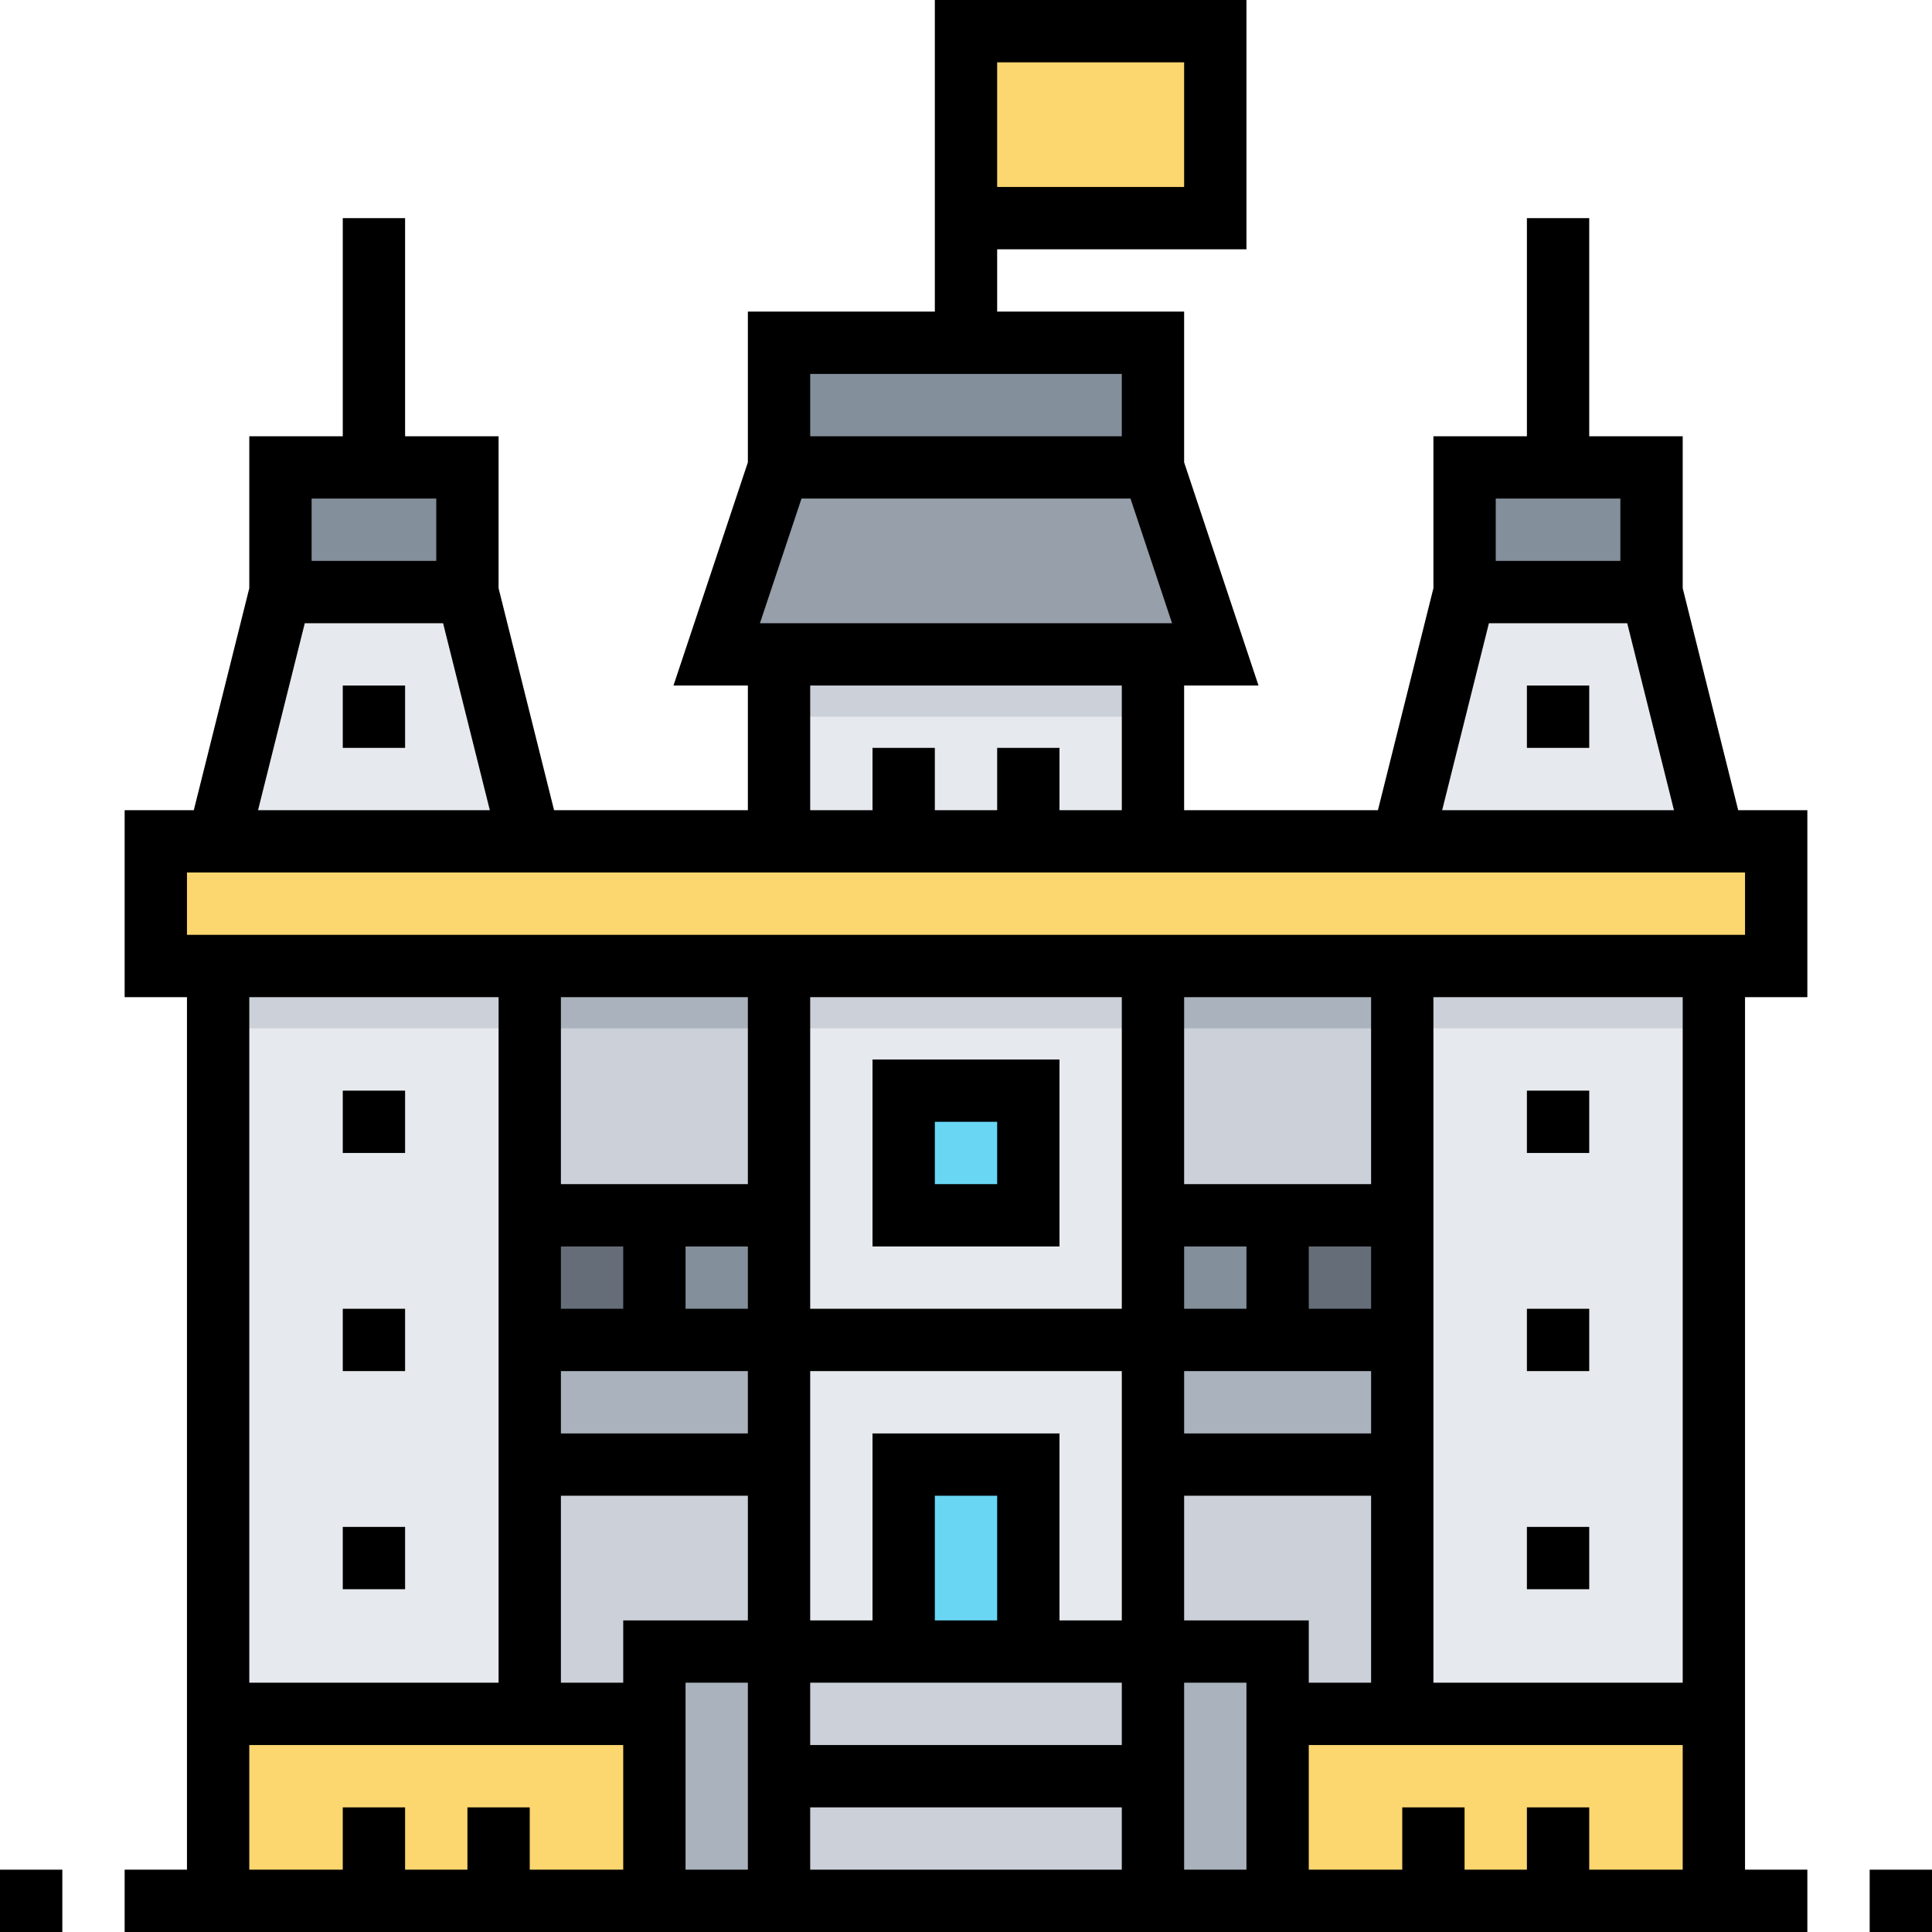 <svg height="496pt" viewBox="0 0 496 496" width="496pt" xmlns="http://www.w3.org/2000/svg"><path d="m200 160h96v72h-96zm0 0" fill="#e6e9ed"/><path d="m248 8h64v48h-64zm0 0" fill="#fcd770"/><path d="m136 360h224v128h-224zm0 0" fill="#ccd1d9"/><path d="m200 376h-64v-32h224v32zm0 0" fill="#aab2bd"/><path d="m168 424h160v64h-160zm0 0" fill="#d3a06c"/><path d="m136 248h224v64h-224zm0 0" fill="#ccd1d9"/><g fill="#e6e9ed"><path d="m200 240h96v248h-96zm0 0"/><path d="m56 240h80v248h-80zm0 0"/><path d="m360 240h80v248h-80zm0 0"/></g><path d="m168 424h160v64h-160zm0 0" fill="#ccd1d9"/><path d="m232 376h32v48h-32zm0 0" fill="#69d6f4"/><path d="m232 280h32v32h-32zm0 0" fill="#69d6f4"/><path d="m328 440h112v48h-112zm0 0" fill="#fcd770"/><path d="m56 440h112v48h-112zm0 0" fill="#fcd770"/><path d="m168 312h32v32h-32zm0 0" fill="#838f9b"/><path d="m296 312h32v32h-32zm0 0" fill="#838f9b"/><path d="m328 312h32v32h-32zm0 0" fill="#656d78"/><path d="m136 312h32v32h-32zm0 0" fill="#656d78"/><path d="m296 120 16 48h-128l16-48zm0 0" fill="#969faa"/><path d="m200 88h96v32h-96zm0 0" fill="#838f9b"/><path d="m376 120h48v40h-48zm0 0" fill="#838f9b"/><path d="m72 120h48v40h-48zm0 0" fill="#838f9b"/><path d="m424 152h-48l-16 64v8h80v-8zm0 0" fill="#e6e9ed"/><path d="m120 152h-48l-16 64v8h80v-8zm0 0" fill="#e6e9ed"/><path d="m40 216h416v32h-416zm0 0" fill="#fcd770"/><path d="m168 424h32v64h-32zm0 0" fill="#aab2bd"/><path d="m296 424h32v64h-32zm0 0" fill="#aab2bd"/><path d="m56 248h80v16h-80zm0 0" fill="#ccd1d9"/><path d="m136 248h64v16h-64zm0 0" fill="#aab2bd"/><path d="m200 248h96v16h-96zm0 0" fill="#ccd1d9"/><path d="m296 248h64v16h-64zm0 0" fill="#aab2bd"/><path d="m360 248h80v16h-80zm0 0" fill="#ccd1d9"/><path d="m200 168h96v16h-96zm0 0" fill="#ccd1d9"/><path d="m272 320v-48h-48v48zm-32-32h16v16h-16zm0 0"/><path d="m432 151.008v-39.008h-24v-56h-16v56h-24v39.008l-14.246 56.992h-49.754v-32h19.098l-19.098-57.305v-38.695h-48v-16h64v-64h-80v80h-48v38.695l-19.098 57.305h19.098v32h-49.754l-14.246-56.992v-39.008h-24v-56h-16v56h-24v39.008l-14.246 56.992h-17.754v48h16v224h-16v16h432v-16h-16v-224h16v-48h-17.754zm-176-135.008h48v32h-48zm128 112h32v16h-32zm-1.754 32h35.508l12 48h-59.508zm-187.148 0 10.672-32h84.461l10.672 32zm12.902-64h80v16h-80zm0 80h80v32h-16v-16h-16v16h-16v-16h-16v16h-16zm-128-48h32v16h-32zm-1.754 32h35.508l12 48h-59.508zm-14.246 96h64v176h-64zm272 176v-16h-32v-32h48v48zm-144-96h-16v-16h16zm112-16h16v16h-16zm48 16h-16v-16h16zm0 16v16h-48v-16zm-64 64h-16v-48h-48v48h-16v-64h80zm0 32h-80v-16h80zm-32-32h-16v-32h16zm-64-48h-48v-16h48zm-32-32h-16v-16h16zm-16 48h48v32h-32v16h-16zm32 48h16v48h-16zm32 32h80v16h-80zm96-32h16v48h-16zm48-128h-48v-48h48zm-64 32h-80v-80h80zm-96-32h-48v-48h48zm-128 144h96v32h-24v-16h-16v16h-16v-16h-16v16h-24zm344 32v-16h-16v16h-16v-16h-16v16h-24v-32h96v32zm24-48h-64v-176h64zm16-192h-400v-16h400zm0 0"/><path d="m392 176h16v16h-16zm0 0"/><path d="m88 176h16v16h-16zm0 0"/><path d="m88 280h16v16h-16zm0 0"/><path d="m88 336h16v16h-16zm0 0"/><path d="m88 392h16v16h-16zm0 0"/><path d="m392 280h16v16h-16zm0 0"/><path d="m392 336h16v16h-16zm0 0"/><path d="m392 392h16v16h-16zm0 0"/><path d="m480 480h16v16h-16zm0 0"/><path d="m0 480h16v16h-16zm0 0"/></svg>